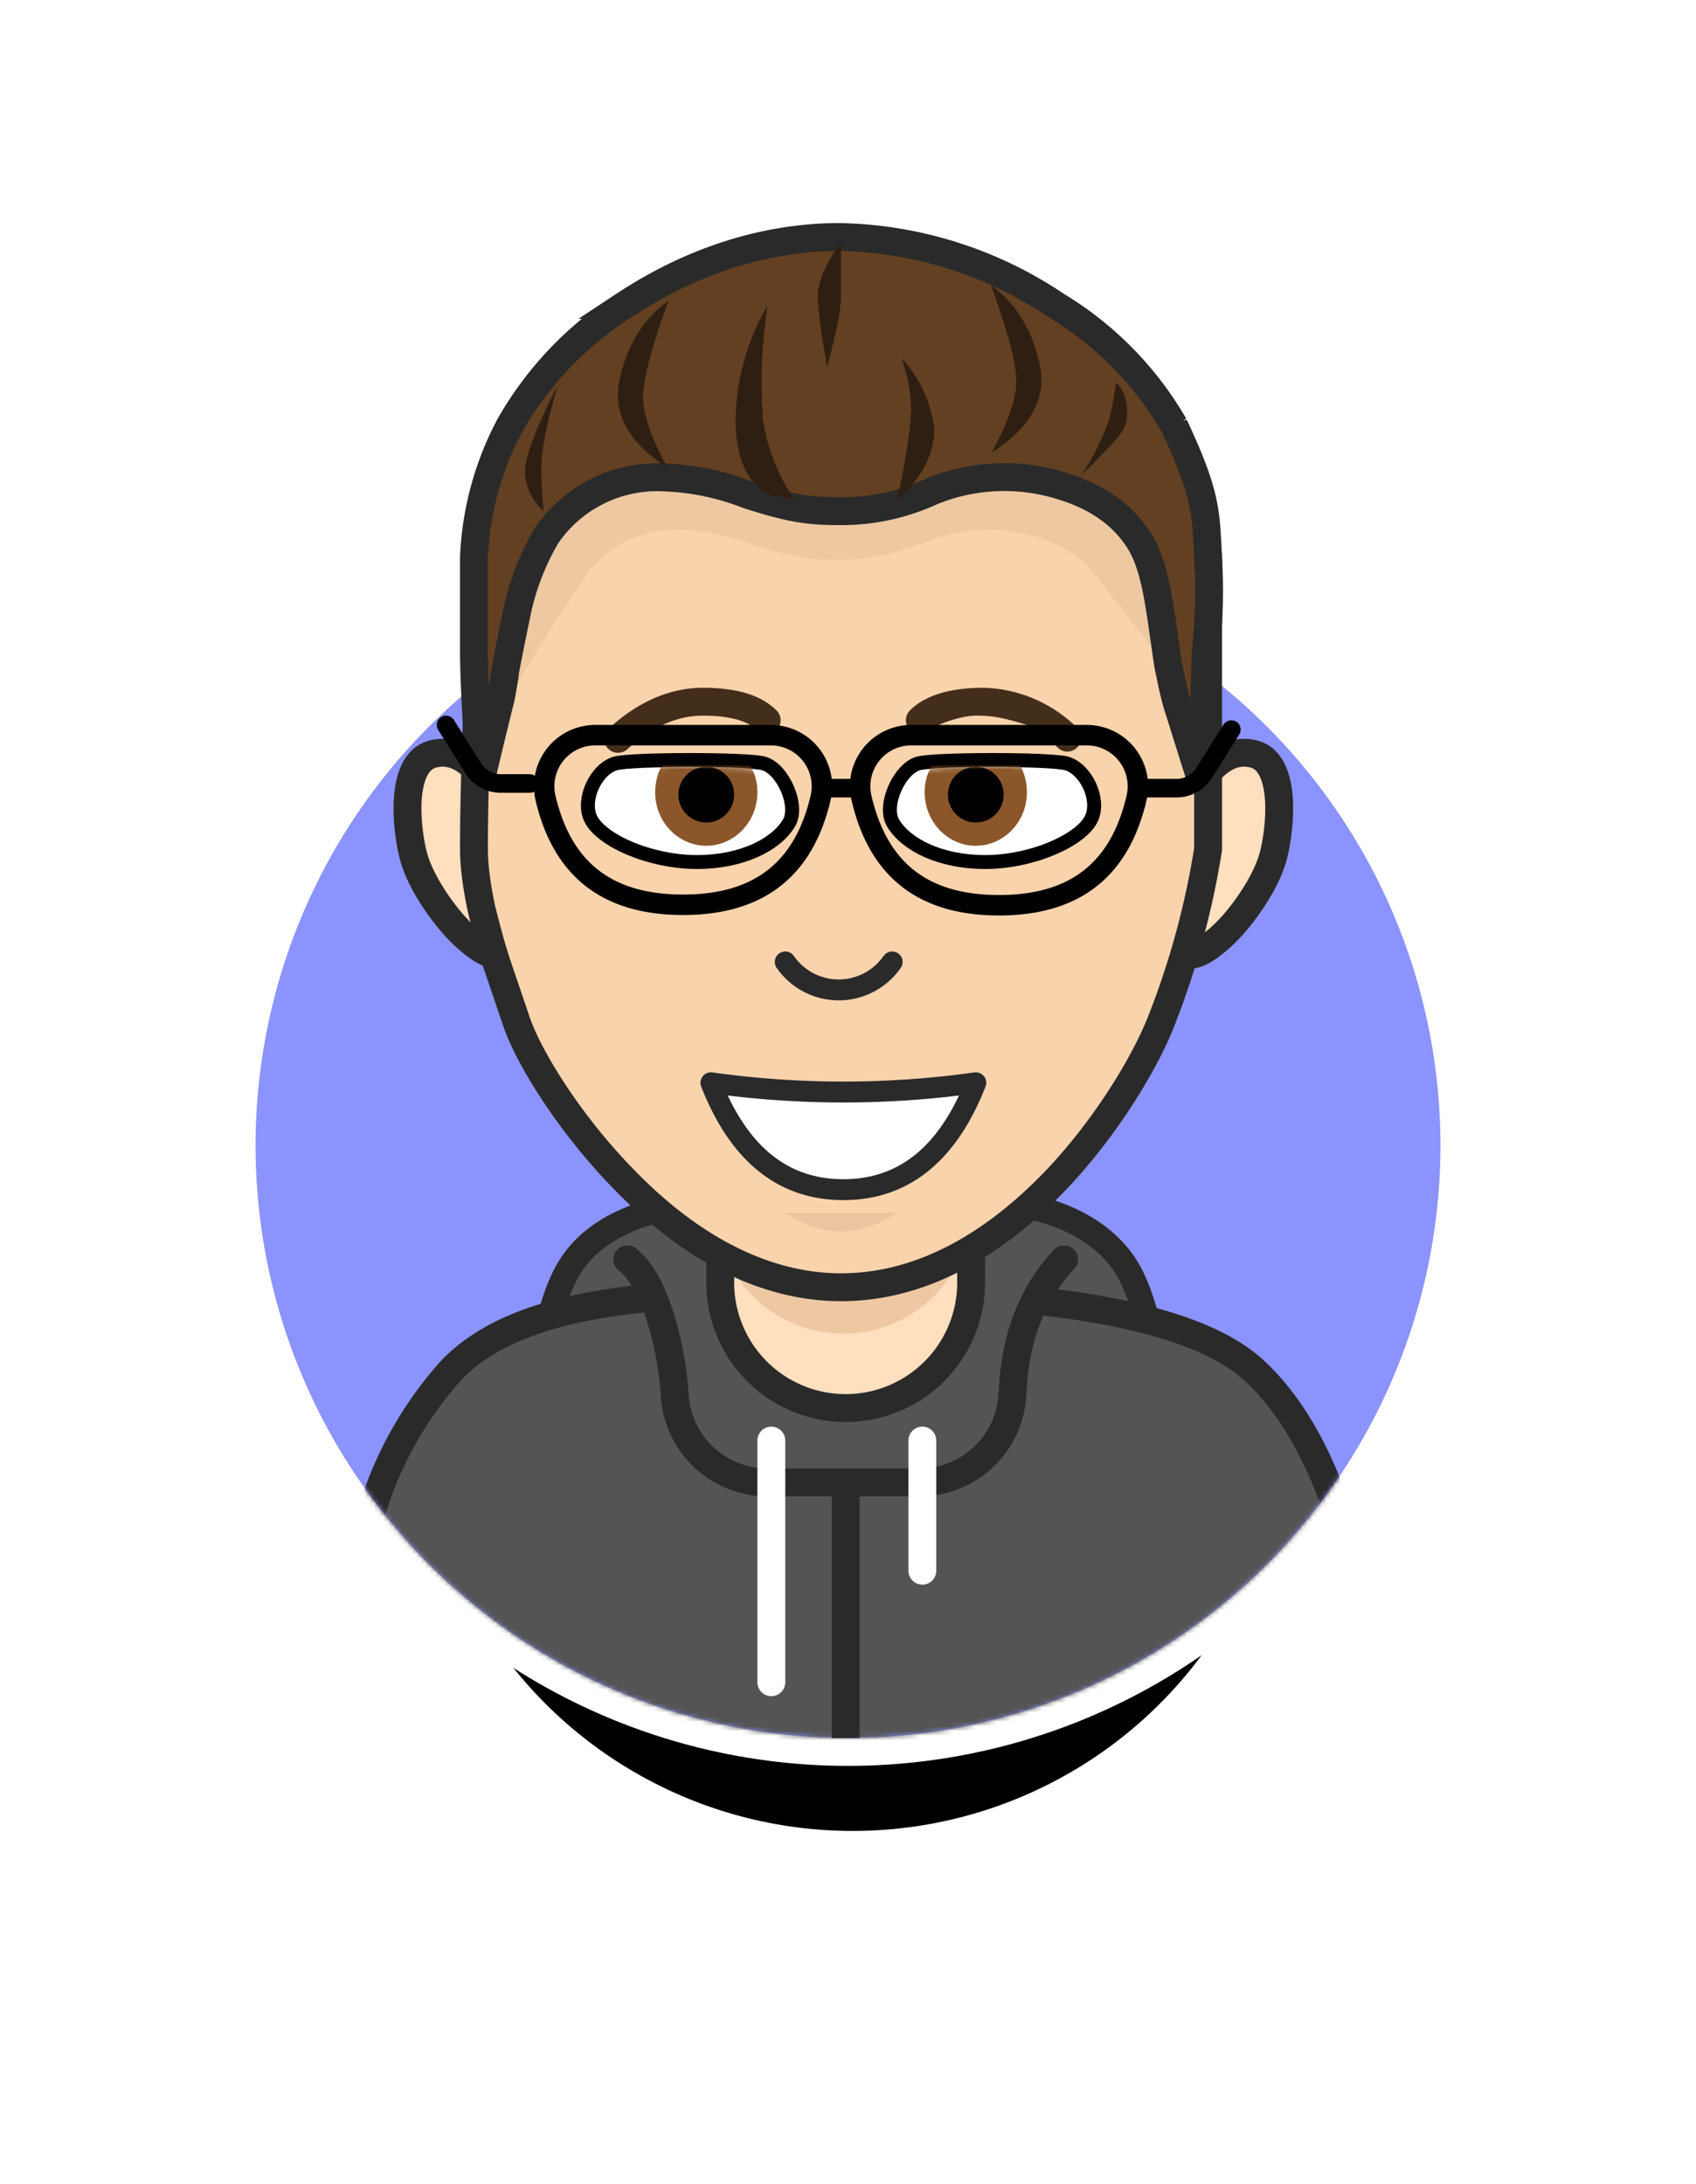 <svg xmlns="http://www.w3.org/2000/svg" xmlns:xlink="http://www.w3.org/1999/xlink" viewBox="0 0 365 470">
  <defs>
    <filter id="a" width="217.6%" height="203.7%" x="-58.4%" y="-41.1%" filterUnits="objectBoundingBox">
      <feOffset dy="20" in="SourceAlpha" result="shadowOffsetOuter1"/>
      <feGaussianBlur in="shadowOffsetOuter1" result="shadowBlurOuter1" stdDeviation="25"/>
      <feColorMatrix in="shadowBlurOuter1" result="shadowMatrixOuter1" values="0 0 0 0 0 0 0 0 0 0 0 0 0 0 0 0 0 0 0.25 0"/>
      <feMerge>
        <feMergeNode in="shadowMatrixOuter1"/>
        <feMergeNode in="SourceGraphic"/>
      </feMerge>
    </filter>
    <circle id="c" cx="128.5" cy="232.5" r="93.5"/>
    <filter id="b" width="190.9%" height="190.9%" x="-45.5%" y="-34.8%" filterUnits="objectBoundingBox">
      <feOffset dy="20" in="SourceAlpha" result="shadowOffsetOuter1"/>
      <feGaussianBlur in="shadowOffsetOuter1" result="shadowBlurOuter1" stdDeviation="25"/>
      <feColorMatrix in="shadowBlurOuter1" values="0 0 0 0 0 0 0 0 0 0 0 0 0 0 0 0 0 0 0.5 0"/>
    </filter>
    <circle id="d" cx="127.5" cy="127.5" r="127.5"/>
    <path id="f" d="M4.8.7c3-1 28.3-1 31.2 0 3 .9 6.3 7.7 4.5 10.7-1.8 3-7.7 7.6-18.5 7.6S1.9 13.8.4 10.3C-1.1 6.8 1.9 1.6 4.8.7z"/>
    <path id="h" d="M4.8.7c3-1 28.3-1 31.2 0 3 .9 6.3 7.7 4.5 10.7-1.8 3-7.7 7.6-18.5 7.6S1.9 13.8.4 10.3C-1.1 6.8 1.9 1.6 4.8.7z"/>
  </defs>
  <g fill="none" fill-rule="evenodd" filter="url(#a)" transform="translate(55 28)">
    <use fill="#000" filter="url(#b)" xlink:href="#c"/>
    <circle cx="127.5" cy="198.5" r="130.5" fill="#8B93FF" stroke="#FFF" stroke-width="6"/>
    <g transform="translate(0 71)">
      <mask id="e" fill="#fff">
        <use xlink:href="#d"/>
      </mask>
      <path fill="#545454" stroke="#2A2A2A" stroke-width="5.4" d="M103.2 139c-16.8.8-28.2 5-34.2 12.7-6 7.6-9 23.7-9 48.3h135c0-24.6-3-40.7-9-48.3-6-7.6-16.5-11.9-31.5-12.7" mask="url(#e)"/>
      <path fill="#545454" stroke="#2A2A2A" stroke-width="6" d="M22 221.1A80.4 80.4 0 0 1 42 176c16-17 51-17 85-17s73 3 88 17c10 9.3 17.3 24.4 22 45.1V271H22v-49.9z" mask="url(#e)"/>
    </g>
    <path stroke="#2A2A2A" stroke-width="6" d="M127 272v54"/>
    <path fill="#545454" d="M81 223c3.8 3 6.7 9.3 8.8 18.9.7 3.4 1.2 6.8 1.4 10.3a20 20 0 0 0 20 18.8h32.7a20 20 0 0 0 20-19.2c.2-3.7.6-7 1.3-10 1.7-7.4 5-13.7 9.8-18.8H81z"/>
    <path fill="#FFDFBE" stroke="#2A2A2A" stroke-width="6" d="M100 209v19a27 27 0 0 0 54 0v-19h-54z"/>
    <path fill="#EEC8A2" d="M99 187h55v24.5a27.5 27.5 0 1 1-55 0V187z"/>
    <path fill="#FFDFBE" stroke="#2A2A2A" stroke-width="6" d="M202 122.3c4-6.6 8.3-9.3 13-8 7 2 5.6 16 4 22-1.6 6-7.4 14.2-12 18-3 2.6-5.4 3.6-7 3l2-35zM51 122.3c-4-6.6-8.3-9.3-13-8-7 2-5.6 16-4 22 1.6 6 7.4 14.2 12 18 3 2.6 5.4 3.6 7 3l-2-35z"/>
    <path fill="#F9D3AC" stroke="#2A2A2A" stroke-width="6" d="M205 72.1C176.8 39.3 150.4 23 126 23c-23 0-48.7 18.1-77 54.7-1.4 25.6-2 44.6-2 57 0 3.7.6 8 1.6 12.8 1 3.9 2 8 3.6 12.7l3.7 10.9c2.7 8.5 12 23 23 34.3C93.2 220.3 109.3 229 126 229s32.3-8.5 46.2-23c10.5-11 19.3-25.2 23-35a176 176 0 0 0 9.8-36.3V72.2z"/>
    <path fill="#EBC59F" fill-opacity=".8" d="M52 109.3c1.4-7.3 12.9-24 19-33.3A24 24 0 0 1 89.9 66c14.4 0 19.8 6.5 35.4 6.5 15.6 0 19.7-6.5 32.3-6.5 3.3 0 16.5.6 23.4 10.1 5.2 7.1 17.9 21 22 33.3 2.7 8 1.7-2.2-3-30.6-1-9-3.2-18-6.8-26.7-5.4-13-34.8-38.2-67.9-38-33 .2-58 24.3-65.2 39A75 75 0 0 0 52 78.7v18c0 11.4-2.7 26.6 0 12.6z"/>
    <path fill="#634021" stroke="#2A2A2A" stroke-width="6" d="M48.4 120.3a1217 1217 0 0 1 4.4-18.2 204.4 204.4 0 0 0 .8-4.6l.1-1A603.8 603.8 0 0 1 56 85a54.6 54.6 0 0 1 6.6-17.7A28.8 28.8 0 0 1 86 54.7a55 55 0 0 1 20 3.8c8.1 2.6 12.4 3.5 19.2 3.5a46.5 46.5 0 0 0 20.4-4.3 41.3 41.3 0 0 1 27.7-1.2c6.7 2 12.3 5.4 16.1 10.7 3 4.2 4.3 9 5.8 19.6.9 6.1 1 7.5 1.6 10.2.6 3 1.2 5.6 2 8l4.8 15.3.9-28.3c.7-6.4.9-13 .5-19.8l-.1-2.2c-.2-3.6-.3-5.4-.6-7.4-.7-5-2.4-10-6.6-19a72.4 72.4 0 0 0-25.3-25.8A86.2 86.2 0 0 0 125.3 3c-16.3.1-32 5.5-45.8 14.6a74.2 74.2 0 0 0-24.8 26A66.2 66.2 0 0 0 47 72v20c0 5.8.5 15.2 1.4 28.3z"/>
    <path fill="#FFF" stroke="#2A2A2A" stroke-linecap="round" stroke-linejoin="round" stroke-width="4.5" d="M98 185c6 15.3 15.5 23 28.5 23s22.5-7.7 28.5-23a204.8 204.8 0 0 1-57 0z"/>
    <path stroke="#432E1B" stroke-linecap="round" stroke-width="6" d="M78 111c5.8-5.3 11.9-8 18.3-8s11 1.3 13.7 4"/>
    <path fill="#432E1B" fill-rule="nonzero" d="M173 113.2a3 3 0 0 0 4-4.4 29.7 29.7 0 0 0-20.3-8.8c-7 0-12.4 1.5-15.8 4.8a3 3 0 0 0 4.2 4.4c1.4-1.4 6.9-3.2 9.9-3.2s5.2.2 11 2c3 1 5.2 3.6 7 5.2z"/>
    <path stroke="#2A2A2A" stroke-linecap="round" stroke-width="4.5" d="M114 159a14 14 0 0 0 23 0"/>
    <g stroke="#000">
      <path stroke-width="4.4" d="M73.1 110.2a11 11 0 0 0-10.7 13.5c3.6 15.4 13.3 23 29.6 23s26-7.6 29.6-23a11 11 0 0 0-10.7-13.5H73zM141.1 110.2a11 11 0 0 0-10.7 13.5c3.6 15.5 13.3 23.1 29.6 23.1s26-7.6 29.6-23.1a11 11 0 0 0-10.7-13.5H141z"/>
      <path stroke-width="4" d="M121 121.6h10"/>
      <path stroke-linecap="round" stroke-linejoin="round" stroke-width="4" d="M192 121.6h6.2a7 7 0 0 0 5.9-3.2l5.9-9.4M59 120.6h-6.2a7 7 0 0 1-5.9-3.2L41 108"/>
    </g>
    <path fill="#EBC59F" d="M114 213h24c-4 2.7-8 4-12 4s-8-1.3-12-4z"/>
    <path fill="#2F1F12" d="M183.6 42.6a60 60 0 0 1-5.8 11.6c4.7-4.6 7.5-7.6 8.4-8.9 1.3-2 1.5-3.1 1.3-6-.2-2-1-3.7-2.3-5-.4 3.2-1 6-1.6 8.3zM110.7 58.5c-4.8-2.4-7.3-7.7-7.4-15.8a50 50 0 0 1 6.9-25 108.3 108.3 0 0 0-1 24.5c.8 5.8 3 11.5 6.6 17.2l-5-.9zM62 62a12.2 12.2 0 0 1-4-7.8c-.3-3.1 2-9.5 7-19.2-2.3 8.1-3.5 14-3.5 17.4 0 3.5.2 6.7.5 9.6z"/>
    <path fill="#FFF" stroke="#000" stroke-width="3" d="M77.4 116.3c3.3-1 28.8-1 32 0 4.1 1.2 7.6 9.1 5.4 12.8-2.8 4.7-10.2 8.4-19.8 8.4-10.2 0-21-4.8-23-9.6-1.7-4.2 1.4-10.4 5.4-11.6z"/>
    <g transform="translate(73 117)">
      <mask id="g" fill="#fff">
        <use xlink:href="#f"/>
      </mask>
      <path fill="#8B572A" d="M24 17c6 0 11-5.1 11-11.5 0-1.7-.3-3.2-1-4.7A11 11 0 0 0 24-6 11 11 0 0 0 14.1.4C13.4 1.9 13 3.7 13 5.5 13 11.9 18 17 24 17z" mask="url(#g)"/>
      <circle cx="24" cy="6" r="6" fill="#000" mask="url(#g)"/>
    </g>
    <path fill="#FFF" stroke="#000" stroke-width="3" d="M174.6 116.3c-3.3-1-28.8-1-32 0-4.1 1.2-7.6 9.1-5.4 12.8 2.8 4.7 10.2 8.4 19.8 8.4 10.2 0 21-4.8 23-9.6 1.7-4.2-1.4-10.4-5.4-11.6z"/>
    <g transform="matrix(-1 0 0 1 179 117)">
      <mask id="i" fill="#fff">
        <use xlink:href="#h"/>
      </mask>
      <path fill="#8B572A" d="M24 17c6 0 11-5.1 11-11.5 0-1.7-.3-3.2-1-4.7A11 11 0 0 0 24-6 11 11 0 0 0 14.1.4C13.4 1.9 13 3.7 13 5.5 13 11.9 18 17 24 17z" mask="url(#i)"/>
      <circle cx="24" cy="6" r="6" fill="#000" mask="url(#i)"/>
    </g>
    <path fill="#2F1F12" d="M138 60c1.7-8 2.7-14 3-18 .3-4-.4-8.3-2-13a27.5 27.5 0 0 1 7 14.7c.3 4.4-1.4 8.7-5 13l-3 3.3zM126 4c-3.3 4.8-5 8.7-5 11.6 0 2.9.7 8 2 15.4 2-7.4 3-12.5 3-15.4V4zM78.4 33.5c1.6-7.3 5.1-13 10.5-16.8-3.7 10-5.5 17-5.5 20.8 0 3.7 1.8 8.8 5.3 15.2-8.5-5.5-12-11.9-10.3-19.2zM168.7 30.2c-1.6-7.3-5.1-13-10.4-16.8 3.6 10 5.5 17 5.4 20.8 0 3.7-1.8 8.8-5.3 15.2 8.6-5.5 12-11.9 10.3-19.2z"/>
    <path stroke="#2A2A2A" stroke-linecap="round" stroke-width="6" d="M80 223c3.8 3 6.7 9.3 8.8 18.9.7 3.4 1.2 6.8 1.4 10.3a20 20 0 0 0 20 18.8h32.7a20 20 0 0 0 20-19.2c.2-3.7.6-7 1.3-10 1.7-7.4 5-13.7 9.8-18.8"/>
    <path stroke="#FFF" stroke-linecap="round" stroke-width="6" d="M111 262v52M143.5 262v28"/>
  </g>
</svg>
